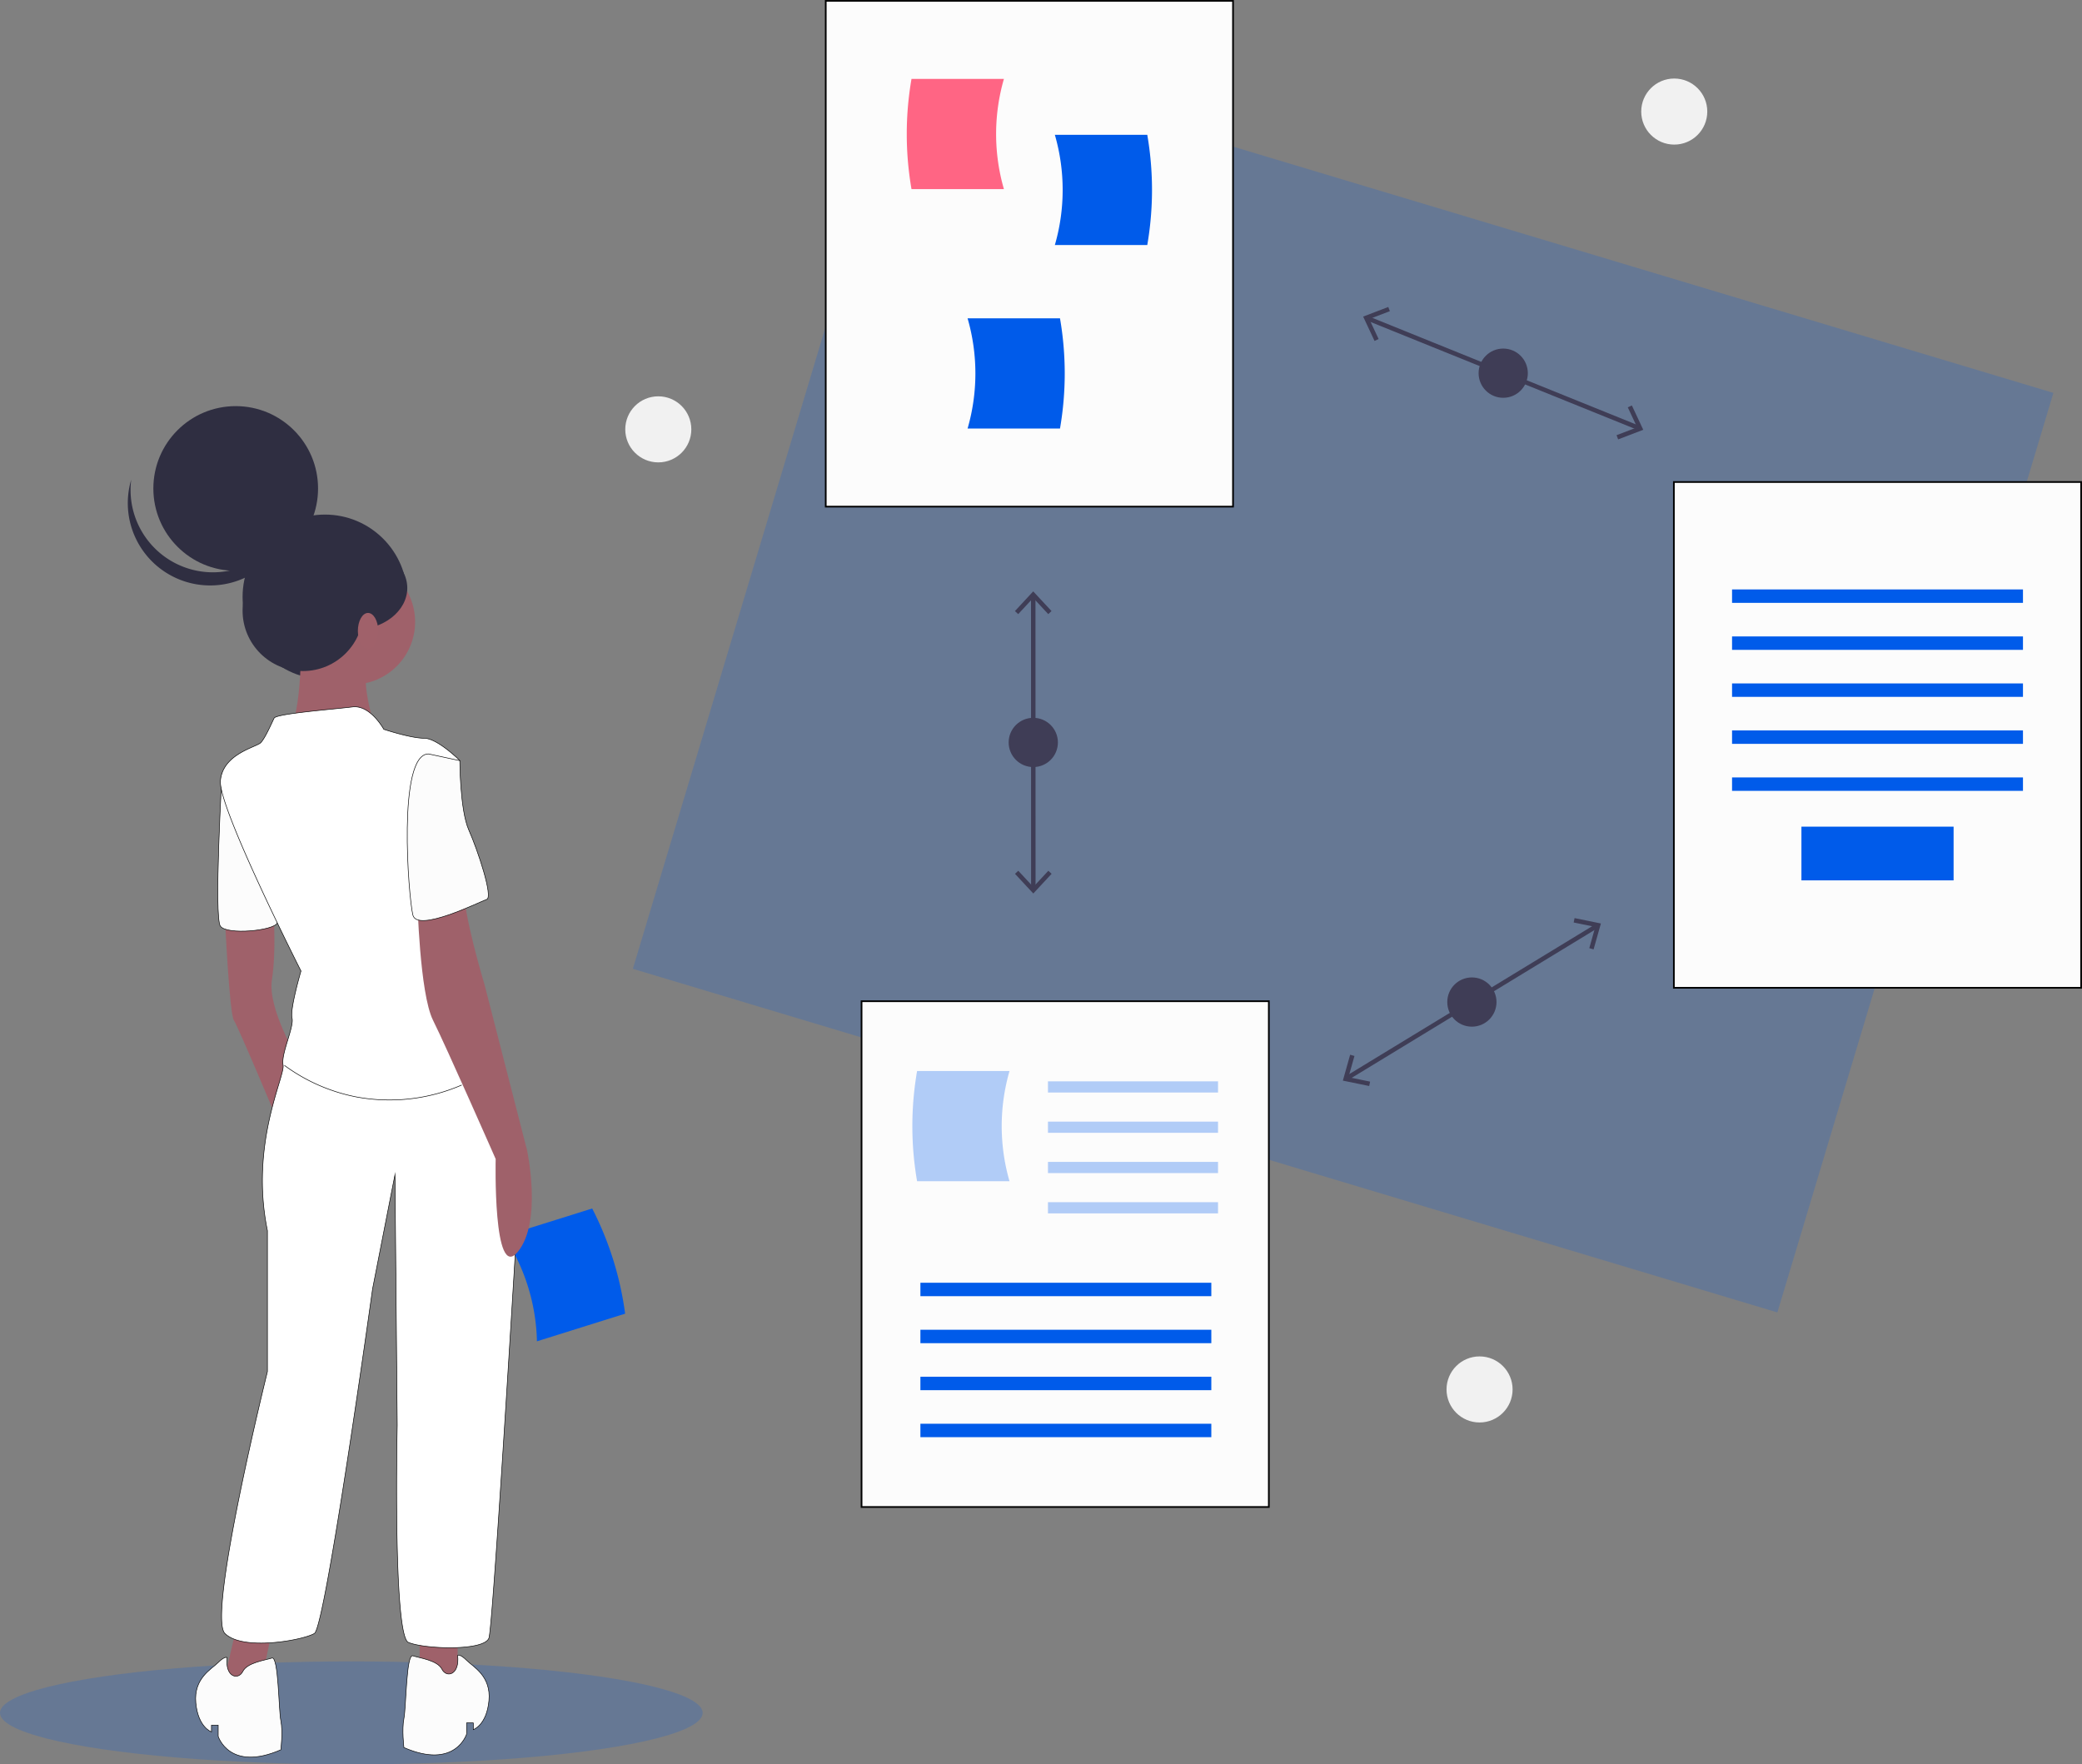 <svg xmlns="http://www.w3.org/2000/svg" viewBox="0 0 930.38 788.38"><rect x="0" y="0" width="930.38" height="788.38" fill="#808080" stroke="none"/><title>servicedesign2</title><path d="M100.5,409.88s2,43,4,46,20,46,20,46l9-28s-14-23-12-36,.74-29,.74-29Z" style="fill:#9f616a"/><path d="M104.5,341.88l-5.27,3.59s-3.73,64.41-.73,68.41,23.86,2,25.43-1.48S104.5,341.88,104.5,341.88Z" style="fill:#fcfcfc;stroke:#000;stroke-miterlimit:10;stroke-width:0.25px"/><circle cx="748.17" cy="49.85" r="14.76" style="fill:#f1f1f1"/><circle cx="661.17" cy="620.85" r="14.76" style="fill:#f1f1f1"/><circle cx="294.17" cy="191.85" r="14.76" style="fill:#f1f1f1"/><ellipse cx="157" cy="765.38" rx="157" ry="23" style="fill:#005bea;opacity:0.2"/><path d="M239.94,599.35,279.35,587a144.46,144.46,0,0,0-14.72-47l-39.41,12.35A88.61,88.61,0,0,1,239.94,599.35Z" style="fill:#005bea"/><circle cx="145.2" cy="266.73" r="36.8" style="fill:#2f2e41"/><polygon points="105.5 727.88 98.5 757.88 115.5 757.88 122.5 723.88 105.5 727.88" style="fill:#9f616a"/><polygon points="187.5 727.88 187.5 755.88 204.5 757.88 204.5 727.88 187.5 727.88" style="fill:#9f616a"/><circle cx="157.5" cy="277.88" r="28" style="fill:#9f616a"/><path d="M134.5,280.88s1,40-6,46,40,1,40,1-10-28-2-34S134.5,280.88,134.5,280.88Z" style="fill:#9f616a"/><path d="M171.5,325.88s-6-11-14-10-34,3-35,5-4,9-6,11-17,5-18,17,36,85,36,85-5,17-4,21-5,16-4,21-15,35-7,74v63s-27,109-19,117,35,3,40,0,26-154,26-154l10-51,1,112s-2,94,5,97,34,4,36-2c1.56-4.68,9.2-129.19,12.49-183.77a203.9,203.9,0,0,0-4.4-56.18c-4.16-18.88-10.2-41.06-17.09-50.06-13-17-21-71-21-71l17-31s-10-10-16-10S171.5,325.88,171.5,325.88Z" style="fill:#fff;stroke:#000;stroke-miterlimit:10;stroke-width:0.25px"/><path d="M186.5,401.88s1,42,7,54,28,62,28,62-1.28,55,9.86,41.52,4.14-45.52,4.14-45.52l-19-74s-10-33-9-43S186.5,401.88,186.5,401.88Z" style="fill:#9f616a"/><path d="M204.5,739.67s1-.8,4,2.2,11,7,10,18-7,13-7,13v-3h-3v5s-5,16-28,6c0,0-1-8,0-13s1-29,4-28,11,2,13,6S205.5,748.47,204.5,739.67Z" style="fill:#fcfcfc;stroke:#000;stroke-miterlimit:10;stroke-width:0.25px"/><path d="M101.5,740.67s-1-.8-4,2.2-11,7-10,18,7,13,7,13v-3h3v5s5,16,28,6c0,0,1-8,0-13s-1-29-4-28-11,2-13,6S100.5,749.47,101.5,740.67Z" style="fill:#fcfcfc;stroke:#000;stroke-miterlimit:10;stroke-width:0.25px"/><path d="M191.5,336.88l14,3s0,22,4,31,11,30,8,31-31,15-33,7S177.5,336.88,191.5,336.88Z" style="fill:#fcfcfc;stroke:#000;stroke-miterlimit:10;stroke-width:0.25px"/><circle cx="105.33" cy="218.27" r="36.8" style="fill:#2f2e41"/><path d="M73.59,248.75a36.8,36.8,0,0,0,56.83-19.32,36.8,36.8,0,1,1-71.79-15.09A36.79,36.79,0,0,0,73.59,248.75Z" style="fill:#2f2e41"/><circle cx="135.39" cy="272.86" r="26.99" style="fill:#2f2e41"/><ellipse cx="158.08" cy="262.74" rx="23.92" ry="18.71" style="fill:#2f2e41"/><ellipse cx="164.46" cy="281.91" rx="4.54" ry="8.03" style="fill:#a0616a"/><rect x="385.73" y="37.27" width="429" height="534" transform="translate(136.2 791.63) rotate(-73.29)" style="fill:#005bea;opacity:0.2"/><line x1="611.17" y1="142.27" x2="732.31" y2="191.23" style="fill:none;stroke:#3f3d56;stroke-miterlimit:10;stroke-width:2px"/><polygon points="614.24 152.34 616.06 151.49 611.88 142.56 621.09 139.04 620.37 137.17 609.15 141.46 614.24 152.34" style="fill:#3f3d56"/><polygon points="723.1 196.33 722.38 194.46 731.59 190.95 727.41 182.01 729.23 181.17 734.32 192.05 723.1 196.33" style="fill:#3f3d56"/><circle cx="671.74" cy="166.75" r="11" style="fill:#3f3d56"/><line x1="601.93" y1="481.73" x2="713.54" y2="413.78" style="fill:none;stroke:#3f3d56;stroke-miterlimit:10;stroke-width:2px"/><polygon points="611.85 485.27 612.25 483.31 602.59 481.33 605.27 471.84 603.34 471.29 600.08 482.86 611.85 485.27" style="fill:#3f3d56"/><polygon points="712.13 424.21 710.2 423.67 712.88 414.18 703.22 412.2 703.62 410.24 715.39 412.65 712.13 424.21" style="fill:#3f3d56"/><circle cx="657.74" cy="447.75" r="11" style="fill:#3f3d56"/><line x1="461.72" y1="266.42" x2="461.76" y2="397.08" style="fill:none;stroke:#3f3d56;stroke-miterlimit:10;stroke-width:2px"/><polygon points="453.54 273.05 455 274.41 461.71 267.19 468.43 274.41 469.89 273.04 461.71 264.25 453.54 273.05" style="fill:#3f3d56"/><polygon points="453.57 390.46 455.04 389.09 461.75 396.31 468.47 389.09 469.93 390.45 461.75 399.25 453.57 390.46" style="fill:#3f3d56"/><circle cx="461.74" cy="331.75" r="11" style="fill:#3f3d56"/><rect x="369" y="0.38" width="182" height="226" style="fill:#fcfcfc;stroke:#000;stroke-miterlimit:10;stroke-width:0.75px"/><path d="M448.62,84.51h-41.3a144.46,144.46,0,0,1,0-49.25h41.3A88.61,88.61,0,0,0,448.62,84.51Z" style="fill:#ff6584"/><path d="M471.38,109.49h41.3a144.46,144.46,0,0,0,0-49.25h-41.3A88.61,88.61,0,0,1,471.38,109.49Z" style="fill:#005bea"/><path d="M432.38,191.49h41.3a144.46,144.46,0,0,0,0-49.25h-41.3A88.61,88.61,0,0,1,432.38,191.49Z" style="fill:#005bea"/><rect x="748" y="215.38" width="182" height="226" style="fill:#fcfcfc;stroke:#000;stroke-miterlimit:10;stroke-width:0.75px"/><rect x="774" y="263.38" width="130" height="6" style="fill:#005bea"/><rect x="774" y="284.38" width="130" height="6" style="fill:#005bea"/><rect x="774" y="305.38" width="130" height="6" style="fill:#005bea"/><rect x="774" y="326.38" width="130" height="6" style="fill:#005bea"/><rect x="774" y="347.38" width="130" height="6" style="fill:#005bea"/><rect x="805" y="369.38" width="68" height="24" style="fill:#005bea"/><rect x="385" y="447.38" width="182" height="226" style="fill:#fcfcfc;stroke:#000;stroke-miterlimit:10;stroke-width:0.75px"/><rect x="411.3" y="573.18" width="130" height="6" style="fill:#005bea"/><rect x="411.3" y="594.18" width="130" height="6" style="fill:#005bea"/><rect x="411.3" y="615.18" width="130" height="6" style="fill:#005bea"/><rect x="411.3" y="636.18" width="130" height="6" style="fill:#005bea"/><path d="M451.12,527.82h-41.3a144.46,144.46,0,0,1,0-49.25h41.3A88.61,88.61,0,0,0,451.12,527.82Z" style="fill:#005bea;opacity:0.3;isolation:isolate"/><rect x="468.3" y="483.18" width="76" height="5" style="fill:#005bea;opacity:0.3;isolation:isolate"/><rect x="468.3" y="501.18" width="76" height="5" style="fill:#005bea;opacity:0.3;isolation:isolate"/><rect x="468.3" y="519.18" width="76" height="5" style="fill:#005bea;opacity:0.3;isolation:isolate"/><rect x="468.3" y="537.18" width="76" height="5" style="fill:#005bea;opacity:0.3;isolation:isolate"/><path d="M127.11,476.05a79.83,79.83,0,0,0,32.1,14.09,81.09,81.09,0,0,0,47.11-5.31" style="fill:none;stroke:#000;stroke-miterlimit:10;stroke-width:0.25px"/></svg>